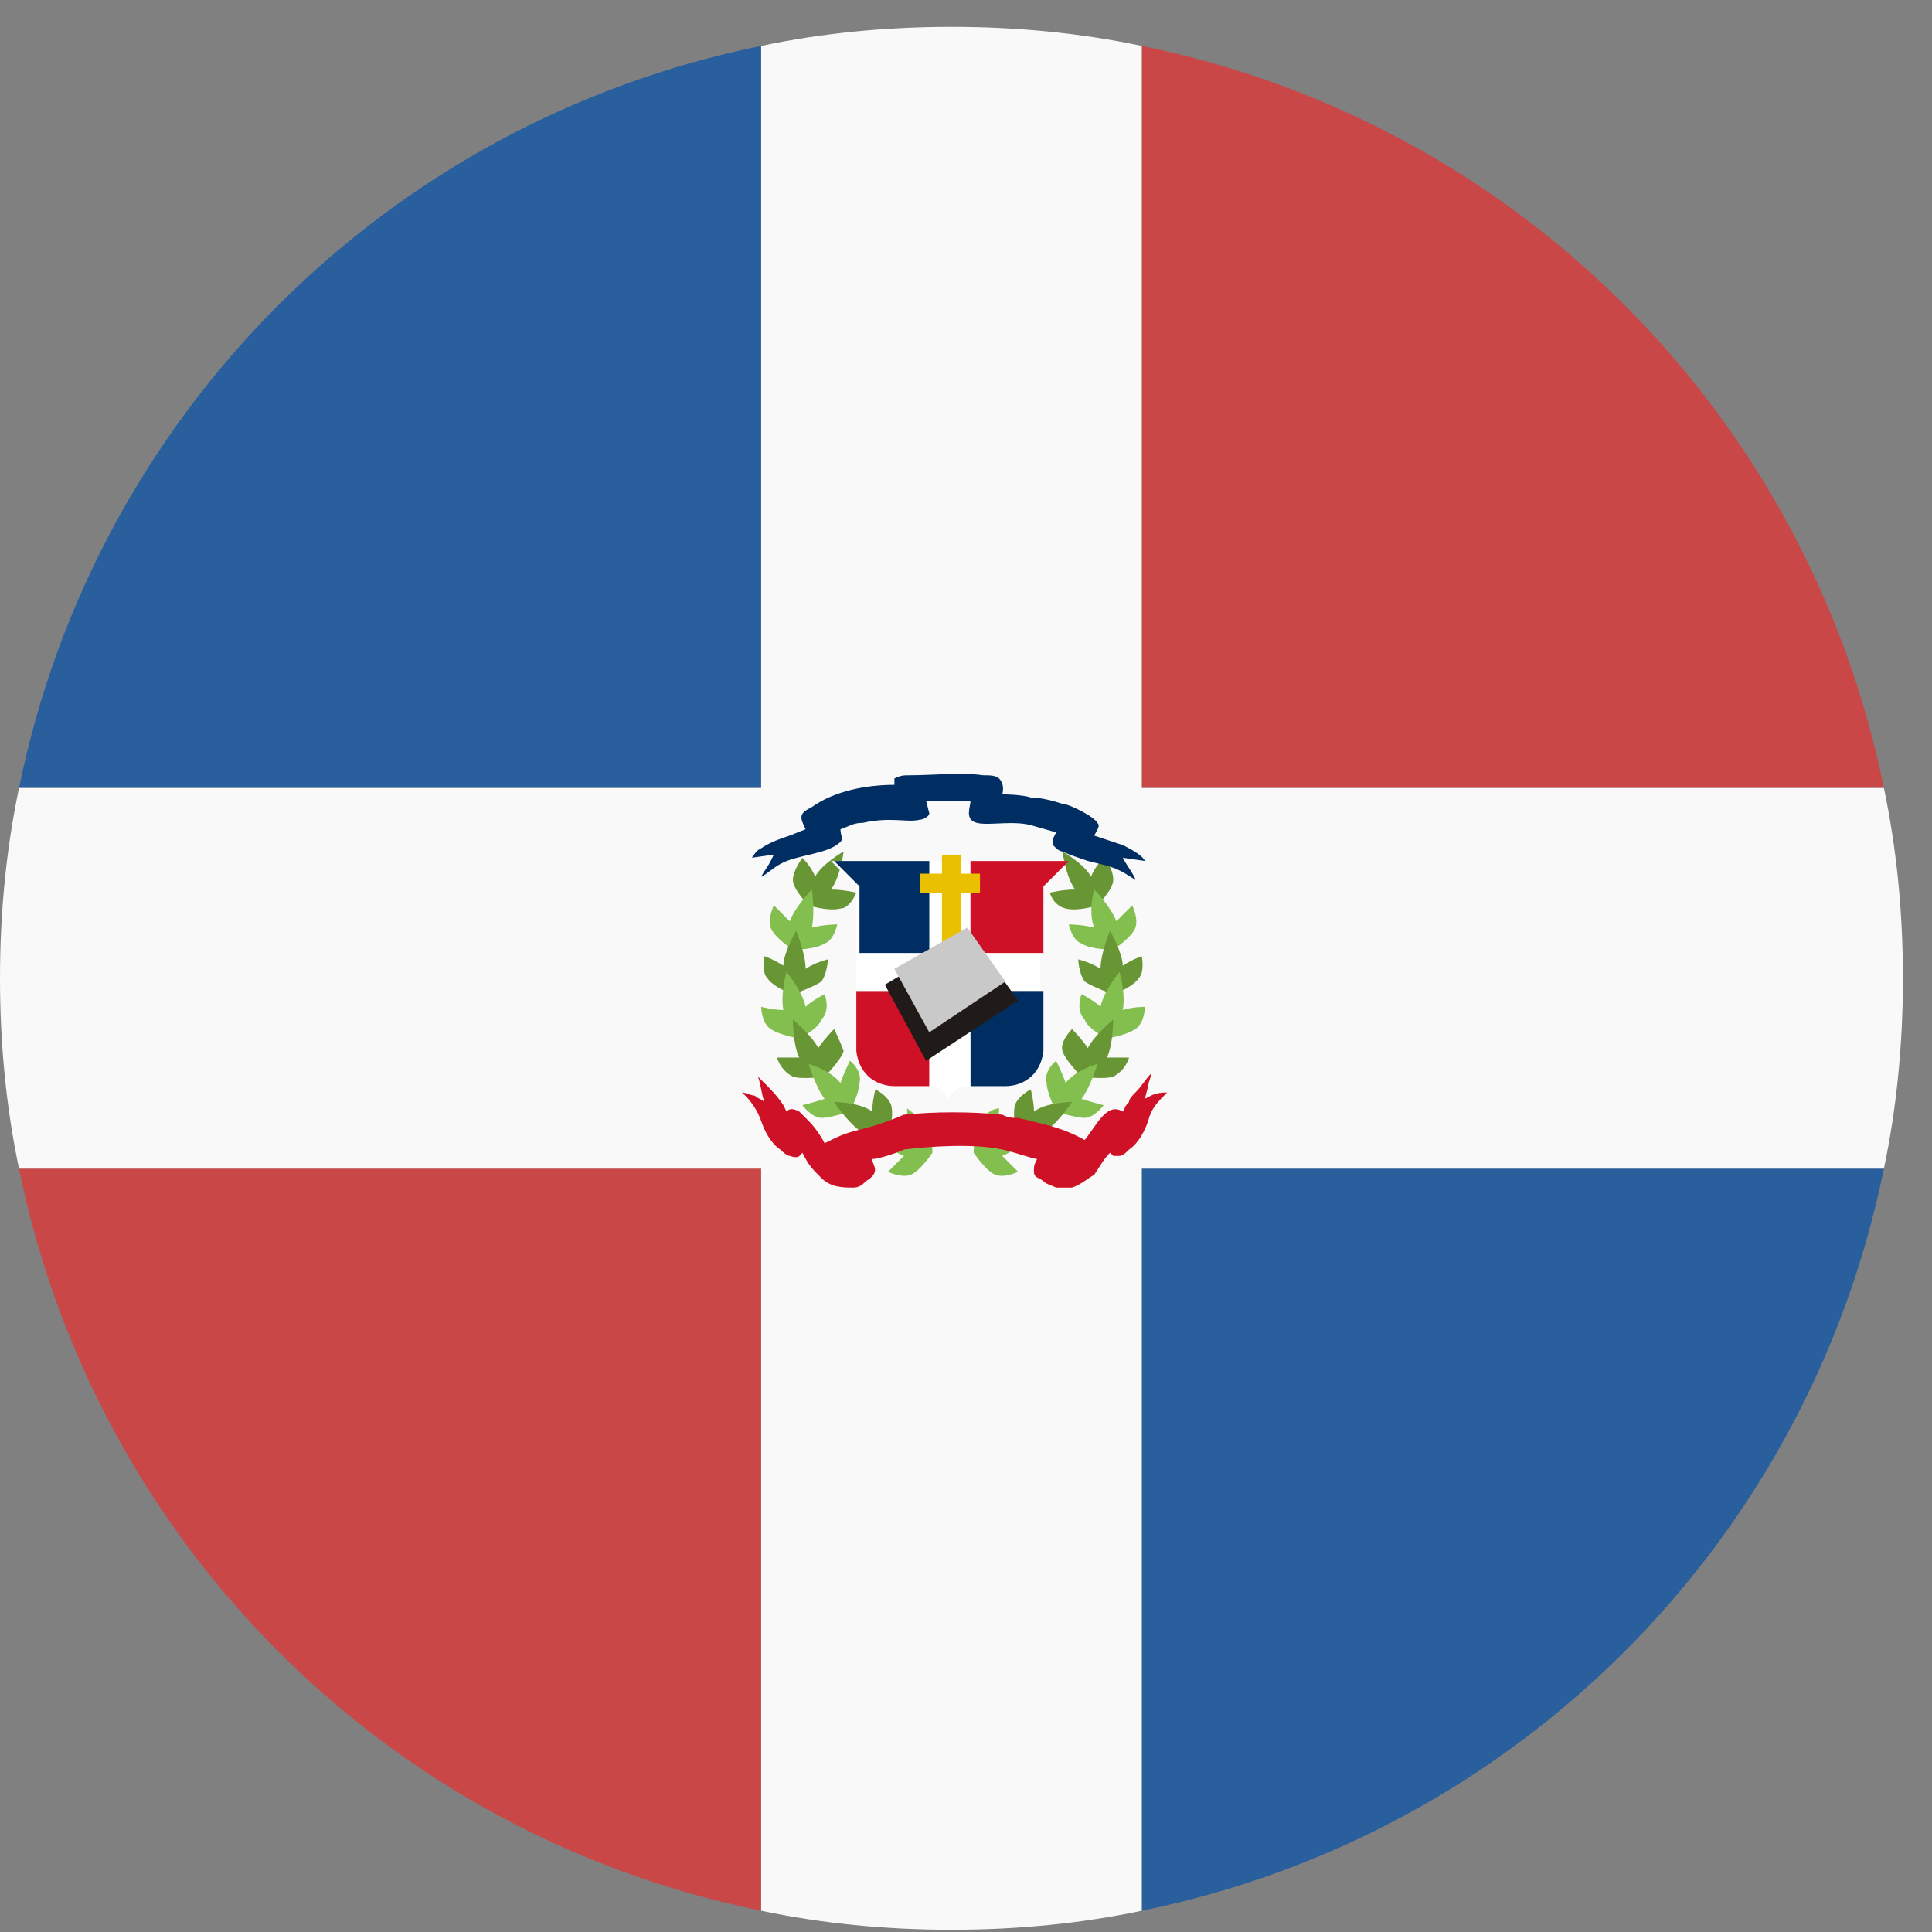 <svg width="38" height="38" viewBox="0 0 38 38" fill="none" xmlns="http://www.w3.org/2000/svg">
<rect x="0" y="0" width="38" height="38" fill="#808080" stroke="none"/>
<path d="M22.457 0.902V15.499H37.054C35.557 8.138 29.818 2.399 22.457 0.902ZM14.971 37.582V22.985H0.374C1.872 30.346 7.611 36.085 14.971 37.582Z" fill="#C94747"/>
<path d="M22.457 22.985V37.582C29.818 36.085 35.557 30.346 37.054 22.985H22.457ZM0.374 15.499H14.971V0.902C7.611 2.399 1.872 8.138 0.374 15.499Z" fill="#2A5F9E"/>
<path d="M37.054 15.499H22.457V0.903C21.271 0.653 20.024 0.528 18.714 0.528C17.404 0.528 16.156 0.653 14.971 0.903V15.499H0.374C0.125 16.685 0 17.932 0 19.242C0 20.552 0.125 21.8 0.374 22.985H14.971V37.582C16.156 37.831 17.404 37.956 18.714 37.956C20.024 37.956 21.271 37.831 22.457 37.582V22.985H37.054C37.303 21.8 37.428 20.552 37.428 19.242C37.428 17.932 37.303 16.685 37.054 15.499Z" fill="#F9F9F9"/>
<path d="M16.843 17.558C16.843 17.558 16.593 17.496 16.344 17.496C16.531 17.246 16.593 16.747 16.593 16.747C16.593 16.747 16.157 16.997 16.032 17.246C15.969 17.059 15.782 16.872 15.782 16.872C15.782 16.872 15.595 17.121 15.595 17.308C15.595 17.496 15.907 17.808 15.907 17.808C15.907 17.808 16.281 17.932 16.531 17.87C16.718 17.87 16.843 17.558 16.843 17.558Z" fill="#699635"/>
<path d="M16.468 18.182C16.468 18.182 16.219 18.182 15.969 18.245C16.032 17.933 15.969 17.496 15.969 17.496C15.969 17.496 15.657 17.808 15.533 18.12L15.221 17.808C15.221 17.808 15.096 18.058 15.158 18.245C15.221 18.432 15.595 18.681 15.595 18.681C15.595 18.681 16.032 18.681 16.219 18.557C16.406 18.494 16.468 18.182 16.468 18.182" fill="#83BF4F"/>
<path d="M16.282 18.869C16.282 18.869 16.032 18.931 15.845 19.056C15.845 18.744 15.658 18.308 15.658 18.308C15.658 18.308 15.408 18.744 15.408 18.994C15.221 18.869 15.034 18.807 15.034 18.807C15.034 18.807 14.972 19.119 15.096 19.243C15.221 19.43 15.595 19.555 15.595 19.555C15.595 19.555 15.97 19.43 16.157 19.306C16.282 19.119 16.282 18.869 16.282 18.869" fill="#699635"/>
<path d="M16.219 19.554C16.219 19.554 15.97 19.679 15.845 19.803C15.782 19.491 15.47 19.117 15.47 19.117C15.47 19.117 15.346 19.554 15.408 19.866C15.221 19.866 14.972 19.803 14.972 19.803C14.972 19.803 14.972 20.115 15.159 20.24C15.346 20.365 15.72 20.427 15.72 20.427C15.72 20.427 16.094 20.24 16.157 20.053C16.344 19.866 16.219 19.554 16.219 19.554" fill="#83BF4F"/>
<path d="M16.406 20.24C16.406 20.24 16.219 20.427 16.094 20.614C15.969 20.365 15.595 20.053 15.595 20.053C15.595 20.053 15.595 20.552 15.72 20.801H15.283C15.283 20.801 15.346 21.051 15.595 21.176C15.782 21.238 16.219 21.176 16.219 21.176C16.219 21.176 16.531 20.864 16.593 20.677C16.531 20.489 16.406 20.24 16.406 20.24" fill="#699635"/>
<path d="M16.718 20.864C16.718 20.864 16.593 21.114 16.53 21.301C16.343 21.051 15.907 20.927 15.907 20.927C15.907 20.927 16.032 21.363 16.219 21.613C16.032 21.675 15.782 21.738 15.782 21.738C15.782 21.738 15.969 21.987 16.156 21.987C16.343 21.987 16.718 21.862 16.718 21.862C16.718 21.862 16.905 21.488 16.905 21.301C16.967 21.051 16.718 20.864 16.718 20.864Z" fill="#83BF4F"/>
<path d="M17.217 21.426C17.217 21.426 17.155 21.675 17.155 21.862C16.905 21.675 16.406 21.675 16.406 21.675C16.406 21.675 16.656 22.05 16.905 22.237C16.718 22.299 16.531 22.486 16.531 22.486C16.531 22.486 16.781 22.673 16.968 22.673C17.155 22.673 17.467 22.361 17.467 22.361C17.467 22.361 17.591 21.987 17.529 21.738C17.467 21.55 17.217 21.426 17.217 21.426Z" fill="#699635"/>
<path d="M17.841 21.8C17.841 21.8 17.841 22.049 17.903 22.299C17.591 22.236 17.155 22.299 17.155 22.299C17.155 22.299 17.467 22.611 17.779 22.735L17.467 23.047C17.467 23.047 17.716 23.172 17.903 23.11C18.09 23.047 18.34 22.673 18.34 22.673C18.34 22.673 18.34 22.236 18.215 22.112C18.09 21.987 17.841 21.8 17.841 21.8Z" fill="#83BF4F"/>
<path d="M20.648 17.558C20.648 17.558 20.898 17.496 21.147 17.496C20.96 17.246 20.898 16.747 20.898 16.747C20.898 16.747 21.334 16.997 21.459 17.246C21.522 17.059 21.709 16.872 21.709 16.872C21.709 16.872 21.896 17.059 21.896 17.308C21.896 17.496 21.584 17.808 21.584 17.808C21.584 17.808 21.21 17.932 20.96 17.87C20.711 17.808 20.648 17.558 20.648 17.558" fill="#699635"/>
<path d="M21.022 18.182C21.022 18.182 21.272 18.182 21.521 18.245C21.396 17.933 21.521 17.496 21.521 17.496C21.521 17.496 21.833 17.808 21.958 18.12L22.27 17.808C22.27 17.808 22.395 18.058 22.332 18.245C22.27 18.432 21.895 18.681 21.895 18.681C21.895 18.681 21.459 18.681 21.272 18.557C21.085 18.494 21.022 18.182 21.022 18.182Z" fill="#83BF4F"/>
<path d="M21.209 18.869C21.209 18.869 21.459 18.931 21.646 19.056C21.646 18.744 21.833 18.308 21.833 18.308C21.833 18.308 22.083 18.744 22.083 18.994C22.27 18.869 22.457 18.807 22.457 18.807C22.457 18.807 22.52 19.119 22.395 19.243C22.27 19.43 21.896 19.555 21.896 19.555C21.896 19.555 21.521 19.43 21.334 19.306C21.209 19.119 21.209 18.869 21.209 18.869" fill="#699635"/>
<path d="M21.272 19.554C21.272 19.554 21.521 19.679 21.646 19.803C21.708 19.491 22.02 19.117 22.02 19.117C22.02 19.117 22.145 19.554 22.083 19.866C22.27 19.803 22.519 19.803 22.519 19.803C22.519 19.803 22.519 20.115 22.332 20.24C22.145 20.365 21.771 20.427 21.771 20.427C21.771 20.427 21.396 20.24 21.334 20.053C21.147 19.866 21.272 19.554 21.272 19.554" fill="#83BF4F"/>
<path d="M21.085 20.24C21.085 20.24 21.272 20.427 21.396 20.614C21.521 20.365 21.895 20.053 21.895 20.053C21.895 20.053 21.895 20.552 21.771 20.801H22.207C22.207 20.801 22.145 21.051 21.895 21.176C21.708 21.238 21.272 21.176 21.272 21.176C21.272 21.176 20.96 20.864 20.898 20.677C20.835 20.489 21.085 20.24 21.085 20.24" fill="#699635"/>
<path d="M20.773 20.864C20.773 20.864 20.898 21.114 20.96 21.301C21.147 21.051 21.584 20.927 21.584 20.927C21.584 20.927 21.459 21.363 21.272 21.613C21.459 21.675 21.709 21.738 21.709 21.738C21.709 21.738 21.521 21.987 21.334 21.987C21.147 21.987 20.773 21.862 20.773 21.862C20.773 21.862 20.586 21.488 20.586 21.301C20.523 21.051 20.773 20.864 20.773 20.864Z" fill="#83BF4F"/>
<path d="M20.274 21.426C20.274 21.426 20.337 21.675 20.337 21.862C20.586 21.675 21.085 21.675 21.085 21.675C21.085 21.675 20.835 22.05 20.586 22.237C20.773 22.299 20.96 22.486 20.96 22.486C20.96 22.486 20.711 22.673 20.524 22.673C20.337 22.673 20.025 22.361 20.025 22.361C20.025 22.361 19.9 21.987 19.962 21.738C20.025 21.55 20.274 21.426 20.274 21.426" fill="#699635"/>
<path d="M19.65 21.8C19.65 21.8 19.65 22.049 19.587 22.299C19.899 22.236 20.336 22.299 20.336 22.299C20.336 22.299 20.024 22.611 19.712 22.735L20.024 23.047C20.024 23.047 19.774 23.172 19.587 23.11C19.4 23.047 19.151 22.673 19.151 22.673C19.151 22.673 19.151 22.236 19.275 22.112C19.4 21.8 19.65 21.8 19.65 21.8Z" fill="#83BF4F"/>
<path d="M16.843 17.434V20.428C16.843 20.677 16.843 20.864 16.968 21.052C17.092 21.176 17.217 21.301 17.404 21.363H18.153C18.527 21.363 18.527 21.426 18.652 21.613C18.777 21.363 18.964 21.363 19.276 21.363H19.899C20.087 21.301 20.211 21.239 20.274 21.114C20.461 20.927 20.461 20.677 20.461 20.428V17.558C20.461 17.434 20.461 17.434 20.523 17.371L20.96 16.935H16.344L16.843 17.434" fill="white"/>
<path d="M18.278 18.744V16.935H16.406L16.905 17.434V18.744H18.278Z" fill="#002D62"/>
<path d="M19.088 18.744V16.935H21.022L20.523 17.434V18.744H19.088ZM18.277 19.492H16.843V20.677C16.905 21.176 17.279 21.363 17.591 21.363H18.277V19.492Z" fill="#CE1126"/>
<path d="M19.089 19.491H20.523V20.677C20.461 21.175 20.087 21.363 19.775 21.363H19.089V19.491V19.491ZM17.592 15.437C17.03 15.437 16.407 15.561 15.97 15.873C15.72 15.998 15.72 16.06 15.845 16.31L15.533 16.435C15.346 16.497 15.159 16.559 14.972 16.684C14.847 16.747 14.847 16.809 14.785 16.871L15.221 16.809L15.159 16.934C15.097 17.058 15.034 17.121 14.972 17.246C15.097 17.183 15.221 17.058 15.346 16.996C15.658 16.809 16.282 16.809 16.531 16.559C16.594 16.497 16.531 16.435 16.531 16.31C16.718 16.247 16.781 16.185 16.968 16.185C17.529 16.06 17.841 16.185 18.091 16.123C18.153 16.123 18.278 16.06 18.278 15.998L18.215 15.748H19.089C19.089 15.873 18.964 16.123 19.213 16.185C19.463 16.247 19.962 16.123 20.336 16.247L20.773 16.372L20.711 16.497V16.622C20.773 16.684 20.835 16.747 20.898 16.747C21.023 16.809 21.21 16.871 21.397 16.934C21.896 17.058 21.958 17.058 22.332 17.308C22.332 17.246 22.145 16.996 22.083 16.871L22.52 16.934C22.457 16.809 22.208 16.684 22.083 16.622L21.522 16.435C21.584 16.31 21.646 16.247 21.584 16.185C21.522 16.06 21.023 15.811 20.898 15.811C20.711 15.748 20.461 15.686 20.274 15.686C20.087 15.624 19.713 15.624 19.713 15.624C19.713 15.624 19.775 15.437 19.65 15.312C19.588 15.249 19.463 15.249 19.338 15.249C18.902 15.187 18.34 15.249 17.904 15.249C17.779 15.249 17.716 15.249 17.592 15.312V15.437" fill="#002D62"/>
<path d="M16.843 22.236C16.593 22.299 16.469 22.361 16.219 22.486C16.157 22.361 16.032 22.174 15.907 22.049L15.72 21.862C15.595 21.799 15.533 21.799 15.47 21.862L15.408 21.737C15.283 21.55 15.159 21.425 15.034 21.3L14.971 21.238L14.909 21.176C14.971 21.363 14.971 21.488 15.034 21.675C14.971 21.612 14.909 21.612 14.847 21.55C14.784 21.55 14.659 21.488 14.597 21.488L14.659 21.55C14.784 21.675 14.909 21.862 14.971 22.049C15.034 22.236 15.159 22.486 15.346 22.61C15.346 22.61 15.47 22.735 15.533 22.735C15.72 22.797 15.72 22.735 15.782 22.673C15.907 22.922 15.97 22.985 16.157 23.172C16.344 23.359 16.593 23.359 16.78 23.359C16.905 23.359 16.968 23.297 17.03 23.234C17.342 23.047 17.155 22.922 17.155 22.797C17.279 22.797 17.654 22.673 17.779 22.61C18.278 22.548 19.151 22.486 19.712 22.61C19.775 22.61 20.336 22.797 20.398 22.797C20.336 22.922 20.336 22.922 20.336 23.047C20.336 23.172 20.461 23.172 20.523 23.234C20.586 23.297 20.648 23.297 20.773 23.359H21.085C21.272 23.297 21.397 23.172 21.521 23.109C21.646 22.922 21.709 22.797 21.833 22.673L21.896 22.735H22.02C22.083 22.735 22.145 22.673 22.207 22.61C22.395 22.486 22.519 22.236 22.582 22.049C22.644 21.799 22.769 21.675 22.956 21.488C22.707 21.488 22.644 21.55 22.519 21.612L22.582 21.363C22.582 21.3 22.644 21.176 22.644 21.113C22.519 21.238 22.457 21.363 22.332 21.488C22.27 21.55 22.207 21.612 22.207 21.675C22.083 21.799 22.145 21.799 22.083 21.862C21.771 21.675 21.584 22.111 21.334 22.423C20.898 22.174 20.523 22.111 20.024 21.987C19.899 21.987 19.837 21.987 19.712 21.924C19.088 21.862 18.402 21.862 17.779 21.924C17.342 22.111 17.092 22.174 16.843 22.236" fill="#CE1126"/>
<path d="M18.527 16.81V17.184H18.09V17.558H18.527V19.055H18.901V17.558H19.275V17.184H18.901V16.81H18.527Z" fill="#EAC102"/>
<path d="M17.404 19.368L19.089 18.37L20.024 19.68L18.215 20.865L17.404 19.368Z" fill="#201B18"/>
<path d="M17.591 19.056L19.026 18.245L19.775 19.306L18.277 20.304L17.591 19.056Z" fill="#C9C9C9"/>
</svg>
